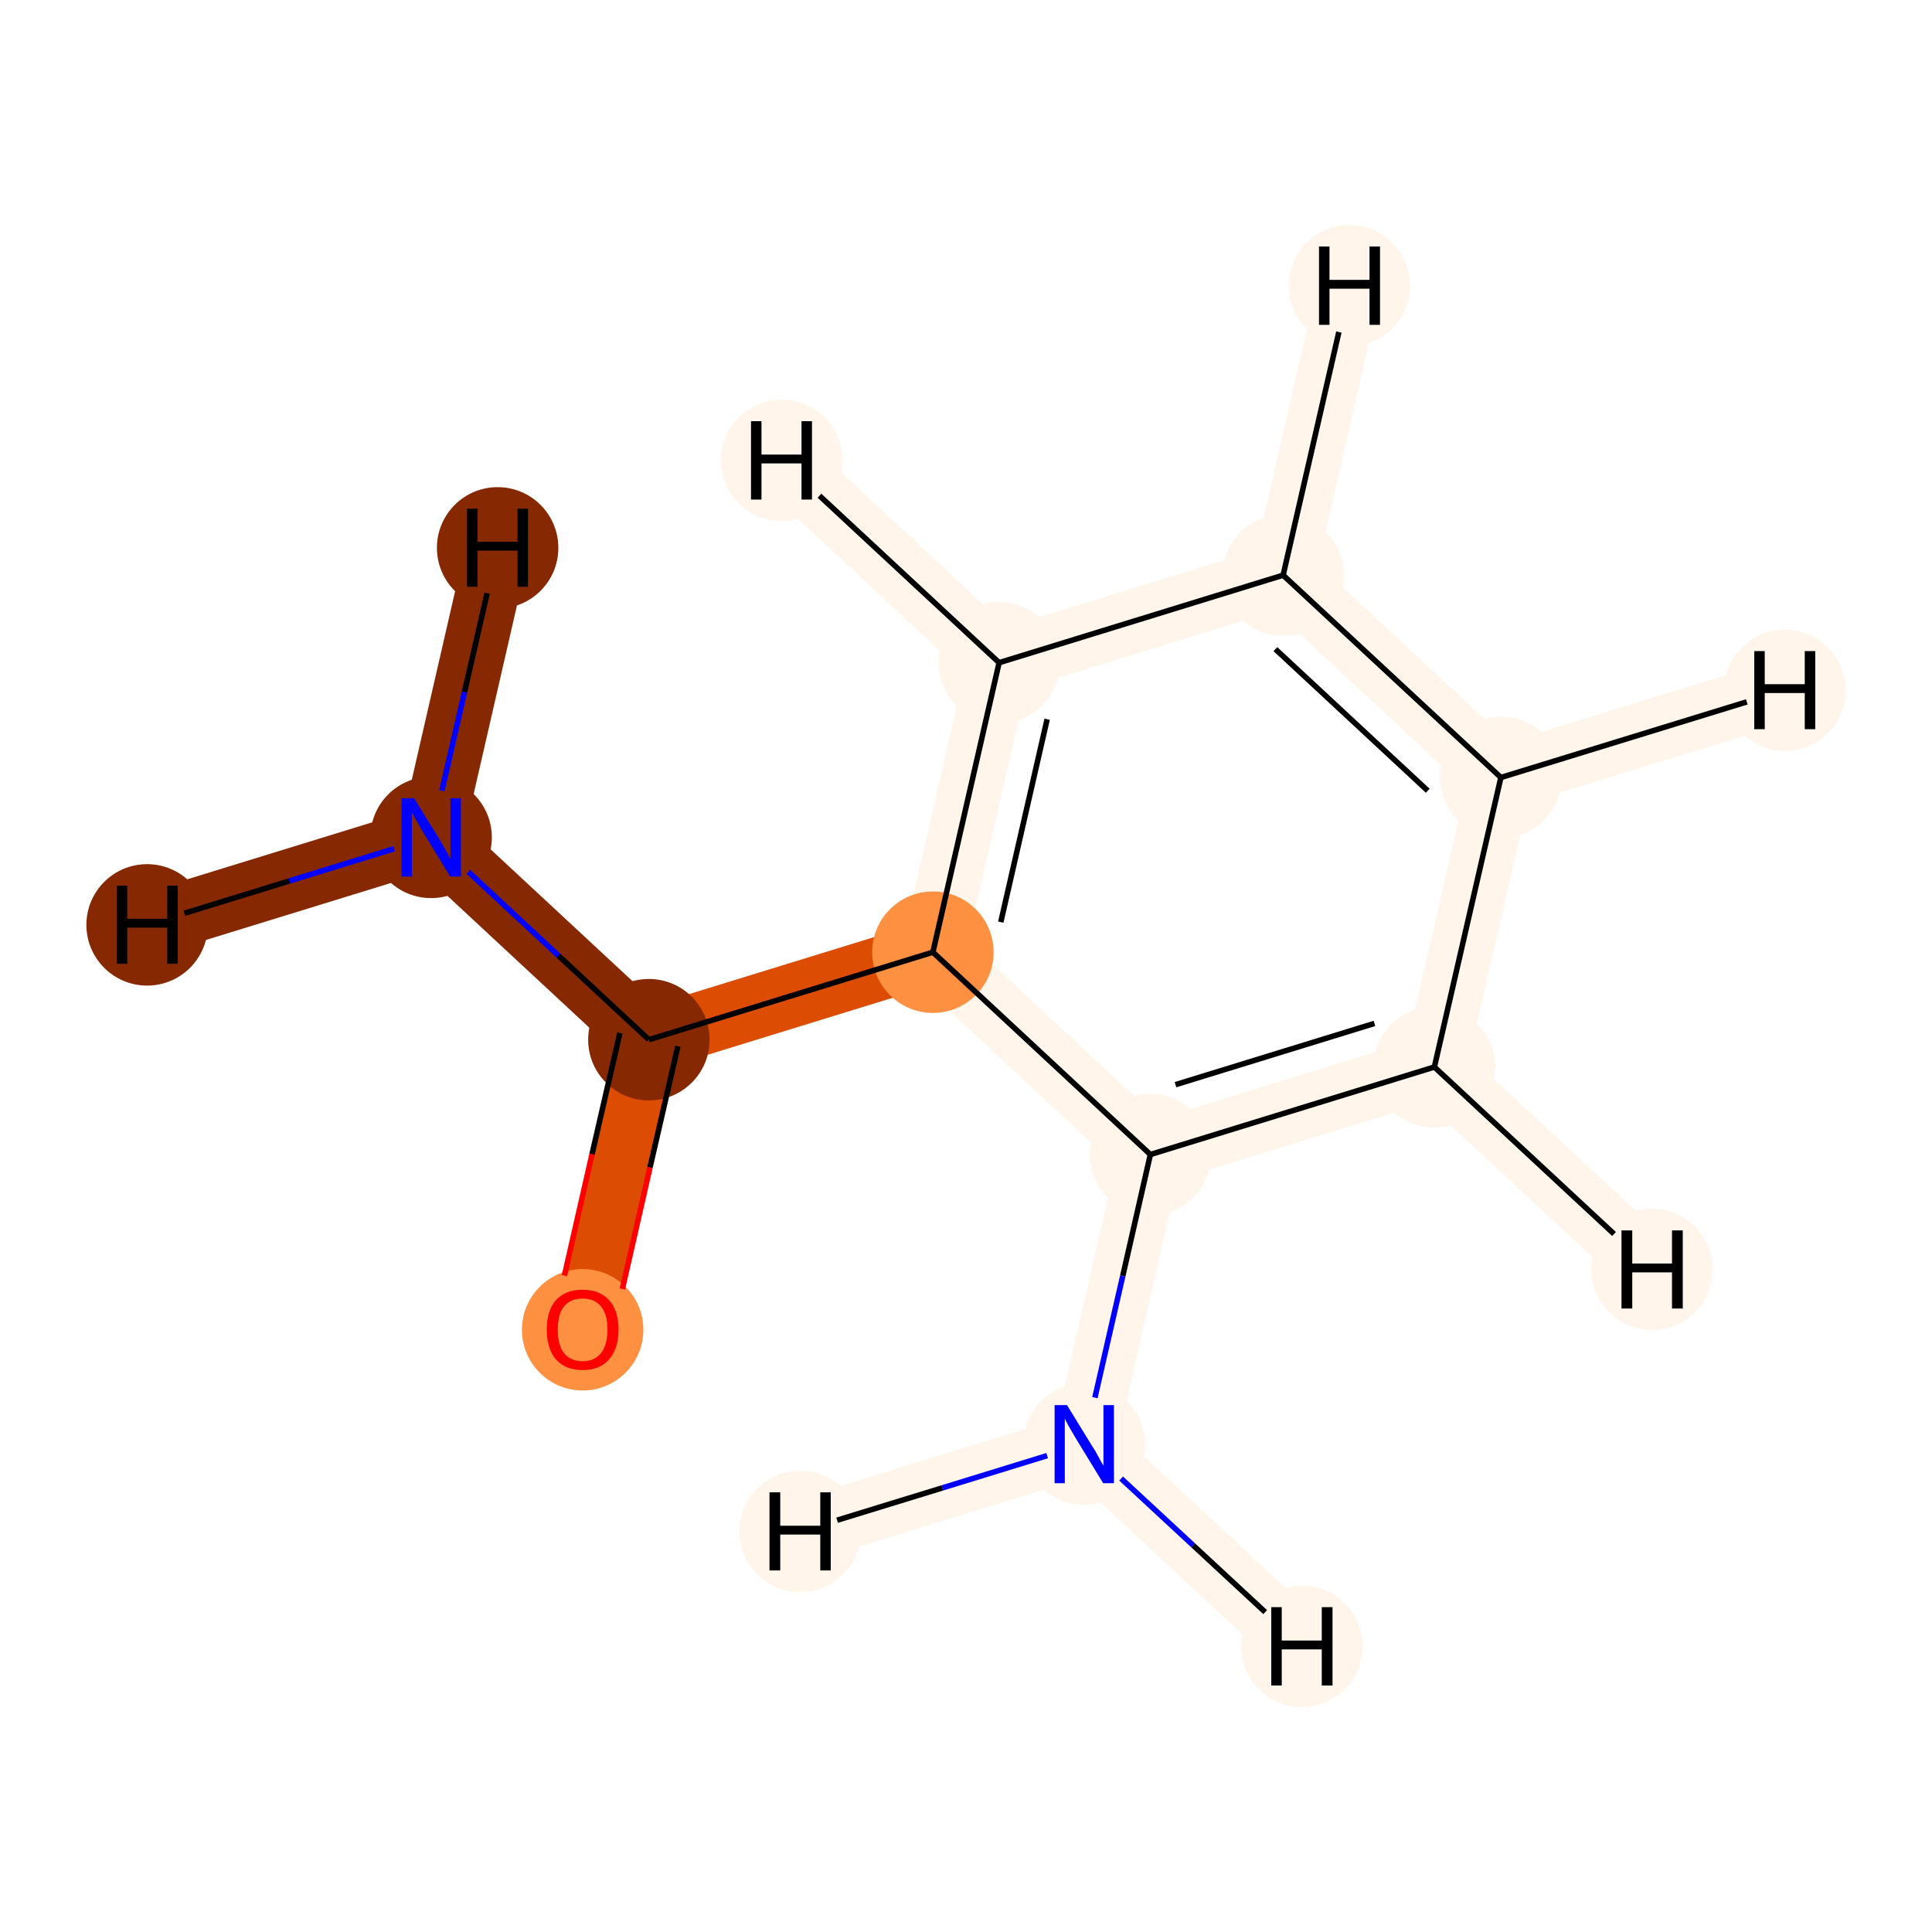 <?xml version='1.0' encoding='iso-8859-1'?>
<svg version='1.1' baseProfile='full'
              xmlns='http://www.w3.org/2000/svg'
                      xmlns:rdkit='http://www.rdkit.org/xml'
                      xmlns:xlink='http://www.w3.org/1999/xlink'
                  xml:space='preserve'
width='700px' height='700px' viewBox='0 0 700 700'>
<!-- END OF HEADER -->
<rect style='opacity:1.0;fill:#FFFFFF;stroke:none' width='700.0' height='700.0' x='0.0' y='0.0'> </rect>
<path d='M 156.2,303.4 L 235.1,376.7' style='fill:none;fill-rule:evenodd;stroke:#862903;stroke-width:23.0px;stroke-linecap:butt;stroke-linejoin:miter;stroke-opacity:1' />
<path d='M 156.2,303.4 L 53.3,335.1' style='fill:none;fill-rule:evenodd;stroke:#862903;stroke-width:23.0px;stroke-linecap:butt;stroke-linejoin:miter;stroke-opacity:1' />
<path d='M 156.2,303.4 L 180.3,198.5' style='fill:none;fill-rule:evenodd;stroke:#862903;stroke-width:23.0px;stroke-linecap:butt;stroke-linejoin:miter;stroke-opacity:1' />
<path d='M 235.1,376.7 L 211.1,481.6' style='fill:none;fill-rule:evenodd;stroke:#DC4C03;stroke-width:23.0px;stroke-linecap:butt;stroke-linejoin:miter;stroke-opacity:1' />
<path d='M 235.1,376.7 L 338.0,345.0' style='fill:none;fill-rule:evenodd;stroke:#DC4C03;stroke-width:23.0px;stroke-linecap:butt;stroke-linejoin:miter;stroke-opacity:1' />
<path d='M 338.0,345.0 L 362.0,240.1' style='fill:none;fill-rule:evenodd;stroke:#FFF5EB;stroke-width:23.0px;stroke-linecap:butt;stroke-linejoin:miter;stroke-opacity:1' />
<path d='M 338.0,345.0 L 416.8,418.3' style='fill:none;fill-rule:evenodd;stroke:#FFF5EB;stroke-width:23.0px;stroke-linecap:butt;stroke-linejoin:miter;stroke-opacity:1' />
<path d='M 362.0,240.1 L 464.9,208.4' style='fill:none;fill-rule:evenodd;stroke:#FFF5EB;stroke-width:23.0px;stroke-linecap:butt;stroke-linejoin:miter;stroke-opacity:1' />
<path d='M 362.0,240.1 L 283.2,166.8' style='fill:none;fill-rule:evenodd;stroke:#FFF5EB;stroke-width:23.0px;stroke-linecap:butt;stroke-linejoin:miter;stroke-opacity:1' />
<path d='M 464.9,208.4 L 543.8,281.7' style='fill:none;fill-rule:evenodd;stroke:#FFF5EB;stroke-width:23.0px;stroke-linecap:butt;stroke-linejoin:miter;stroke-opacity:1' />
<path d='M 464.9,208.4 L 488.9,103.5' style='fill:none;fill-rule:evenodd;stroke:#FFF5EB;stroke-width:23.0px;stroke-linecap:butt;stroke-linejoin:miter;stroke-opacity:1' />
<path d='M 543.8,281.7 L 519.7,386.6' style='fill:none;fill-rule:evenodd;stroke:#FFF5EB;stroke-width:23.0px;stroke-linecap:butt;stroke-linejoin:miter;stroke-opacity:1' />
<path d='M 543.8,281.7 L 646.7,250.1' style='fill:none;fill-rule:evenodd;stroke:#FFF5EB;stroke-width:23.0px;stroke-linecap:butt;stroke-linejoin:miter;stroke-opacity:1' />
<path d='M 519.7,386.6 L 416.8,418.3' style='fill:none;fill-rule:evenodd;stroke:#FFF5EB;stroke-width:23.0px;stroke-linecap:butt;stroke-linejoin:miter;stroke-opacity:1' />
<path d='M 519.7,386.6 L 598.6,459.9' style='fill:none;fill-rule:evenodd;stroke:#FFF5EB;stroke-width:23.0px;stroke-linecap:butt;stroke-linejoin:miter;stroke-opacity:1' />
<path d='M 416.8,418.3 L 392.8,523.2' style='fill:none;fill-rule:evenodd;stroke:#FFF5EB;stroke-width:23.0px;stroke-linecap:butt;stroke-linejoin:miter;stroke-opacity:1' />
<path d='M 392.8,523.2 L 289.9,554.9' style='fill:none;fill-rule:evenodd;stroke:#FFF5EB;stroke-width:23.0px;stroke-linecap:butt;stroke-linejoin:miter;stroke-opacity:1' />
<path d='M 392.8,523.2 L 471.7,596.5' style='fill:none;fill-rule:evenodd;stroke:#FFF5EB;stroke-width:23.0px;stroke-linecap:butt;stroke-linejoin:miter;stroke-opacity:1' />
<ellipse cx='156.2' cy='303.4' rx='21.5' ry='21.5'  style='fill:#862903;fill-rule:evenodd;stroke:#862903;stroke-width:1.0px;stroke-linecap:butt;stroke-linejoin:miter;stroke-opacity:1' />
<ellipse cx='235.1' cy='376.7' rx='21.5' ry='21.5'  style='fill:#862903;fill-rule:evenodd;stroke:#862903;stroke-width:1.0px;stroke-linecap:butt;stroke-linejoin:miter;stroke-opacity:1' />
<ellipse cx='211.1' cy='481.8' rx='21.5' ry='21.5'  style='fill:#FD9041;fill-rule:evenodd;stroke:#FD9041;stroke-width:1.0px;stroke-linecap:butt;stroke-linejoin:miter;stroke-opacity:1' />
<ellipse cx='338.0' cy='345.0' rx='21.5' ry='21.5'  style='fill:#FD9041;fill-rule:evenodd;stroke:#FD9041;stroke-width:1.0px;stroke-linecap:butt;stroke-linejoin:miter;stroke-opacity:1' />
<ellipse cx='362.0' cy='240.1' rx='21.5' ry='21.5'  style='fill:#FFF5EB;fill-rule:evenodd;stroke:#FFF5EB;stroke-width:1.0px;stroke-linecap:butt;stroke-linejoin:miter;stroke-opacity:1' />
<ellipse cx='464.9' cy='208.4' rx='21.5' ry='21.5'  style='fill:#FFF5EB;fill-rule:evenodd;stroke:#FFF5EB;stroke-width:1.0px;stroke-linecap:butt;stroke-linejoin:miter;stroke-opacity:1' />
<ellipse cx='543.8' cy='281.7' rx='21.5' ry='21.5'  style='fill:#FFF5EB;fill-rule:evenodd;stroke:#FFF5EB;stroke-width:1.0px;stroke-linecap:butt;stroke-linejoin:miter;stroke-opacity:1' />
<ellipse cx='519.7' cy='386.6' rx='21.5' ry='21.5'  style='fill:#FFF5EB;fill-rule:evenodd;stroke:#FFF5EB;stroke-width:1.0px;stroke-linecap:butt;stroke-linejoin:miter;stroke-opacity:1' />
<ellipse cx='416.8' cy='418.3' rx='21.5' ry='21.5'  style='fill:#FFF5EB;fill-rule:evenodd;stroke:#FFF5EB;stroke-width:1.0px;stroke-linecap:butt;stroke-linejoin:miter;stroke-opacity:1' />
<ellipse cx='392.8' cy='523.2' rx='21.5' ry='21.5'  style='fill:#FFF5EB;fill-rule:evenodd;stroke:#FFF5EB;stroke-width:1.0px;stroke-linecap:butt;stroke-linejoin:miter;stroke-opacity:1' />
<ellipse cx='53.3' cy='335.1' rx='21.5' ry='21.5'  style='fill:#862903;fill-rule:evenodd;stroke:#862903;stroke-width:1.0px;stroke-linecap:butt;stroke-linejoin:miter;stroke-opacity:1' />
<ellipse cx='180.3' cy='198.5' rx='21.5' ry='21.5'  style='fill:#862903;fill-rule:evenodd;stroke:#862903;stroke-width:1.0px;stroke-linecap:butt;stroke-linejoin:miter;stroke-opacity:1' />
<ellipse cx='283.2' cy='166.8' rx='21.5' ry='21.5'  style='fill:#FFF5EB;fill-rule:evenodd;stroke:#FFF5EB;stroke-width:1.0px;stroke-linecap:butt;stroke-linejoin:miter;stroke-opacity:1' />
<ellipse cx='488.9' cy='103.5' rx='21.5' ry='21.5'  style='fill:#FFF5EB;fill-rule:evenodd;stroke:#FFF5EB;stroke-width:1.0px;stroke-linecap:butt;stroke-linejoin:miter;stroke-opacity:1' />
<ellipse cx='646.7' cy='250.1' rx='21.5' ry='21.5'  style='fill:#FFF5EB;fill-rule:evenodd;stroke:#FFF5EB;stroke-width:1.0px;stroke-linecap:butt;stroke-linejoin:miter;stroke-opacity:1' />
<ellipse cx='598.6' cy='459.9' rx='21.5' ry='21.5'  style='fill:#FFF5EB;fill-rule:evenodd;stroke:#FFF5EB;stroke-width:1.0px;stroke-linecap:butt;stroke-linejoin:miter;stroke-opacity:1' />
<ellipse cx='289.9' cy='554.9' rx='21.5' ry='21.5'  style='fill:#FFF5EB;fill-rule:evenodd;stroke:#FFF5EB;stroke-width:1.0px;stroke-linecap:butt;stroke-linejoin:miter;stroke-opacity:1' />
<ellipse cx='471.7' cy='596.5' rx='21.5' ry='21.5'  style='fill:#FFF5EB;fill-rule:evenodd;stroke:#FFF5EB;stroke-width:1.0px;stroke-linecap:butt;stroke-linejoin:miter;stroke-opacity:1' />
<path class='bond-0 atom-0 atom-1' d='M 169.7,315.9 L 202.4,346.3' style='fill:none;fill-rule:evenodd;stroke:#0000FF;stroke-width:2.0px;stroke-linecap:butt;stroke-linejoin:miter;stroke-opacity:1' />
<path class='bond-0 atom-0 atom-1' d='M 202.4,346.3 L 235.1,376.7' style='fill:none;fill-rule:evenodd;stroke:#000000;stroke-width:2.0px;stroke-linecap:butt;stroke-linejoin:miter;stroke-opacity:1' />
<path class='bond-10 atom-0 atom-10' d='M 142.8,307.5 L 104.8,319.2' style='fill:none;fill-rule:evenodd;stroke:#0000FF;stroke-width:2.0px;stroke-linecap:butt;stroke-linejoin:miter;stroke-opacity:1' />
<path class='bond-10 atom-0 atom-10' d='M 104.8,319.2 L 66.8,330.9' style='fill:none;fill-rule:evenodd;stroke:#000000;stroke-width:2.0px;stroke-linecap:butt;stroke-linejoin:miter;stroke-opacity:1' />
<path class='bond-11 atom-0 atom-11' d='M 160.1,286.5 L 168.3,250.7' style='fill:none;fill-rule:evenodd;stroke:#0000FF;stroke-width:2.0px;stroke-linecap:butt;stroke-linejoin:miter;stroke-opacity:1' />
<path class='bond-11 atom-0 atom-11' d='M 168.3,250.7 L 176.5,214.9' style='fill:none;fill-rule:evenodd;stroke:#000000;stroke-width:2.0px;stroke-linecap:butt;stroke-linejoin:miter;stroke-opacity:1' />
<path class='bond-1 atom-1 atom-2' d='M 224.6,374.3 L 214.5,418.2' style='fill:none;fill-rule:evenodd;stroke:#000000;stroke-width:2.0px;stroke-linecap:butt;stroke-linejoin:miter;stroke-opacity:1' />
<path class='bond-1 atom-1 atom-2' d='M 214.5,418.2 L 204.5,462.2' style='fill:none;fill-rule:evenodd;stroke:#FF0000;stroke-width:2.0px;stroke-linecap:butt;stroke-linejoin:miter;stroke-opacity:1' />
<path class='bond-1 atom-1 atom-2' d='M 245.6,379.1 L 235.5,423.0' style='fill:none;fill-rule:evenodd;stroke:#000000;stroke-width:2.0px;stroke-linecap:butt;stroke-linejoin:miter;stroke-opacity:1' />
<path class='bond-1 atom-1 atom-2' d='M 235.5,423.0 L 225.5,467.0' style='fill:none;fill-rule:evenodd;stroke:#FF0000;stroke-width:2.0px;stroke-linecap:butt;stroke-linejoin:miter;stroke-opacity:1' />
<path class='bond-2 atom-1 atom-3' d='M 235.1,376.7 L 338.0,345.0' style='fill:none;fill-rule:evenodd;stroke:#000000;stroke-width:2.0px;stroke-linecap:butt;stroke-linejoin:miter;stroke-opacity:1' />
<path class='bond-3 atom-3 atom-4' d='M 338.0,345.0 L 362.0,240.1' style='fill:none;fill-rule:evenodd;stroke:#000000;stroke-width:2.0px;stroke-linecap:butt;stroke-linejoin:miter;stroke-opacity:1' />
<path class='bond-3 atom-3 atom-4' d='M 362.6,334.1 L 379.4,260.6' style='fill:none;fill-rule:evenodd;stroke:#000000;stroke-width:2.0px;stroke-linecap:butt;stroke-linejoin:miter;stroke-opacity:1' />
<path class='bond-9 atom-8 atom-3' d='M 416.8,418.3 L 338.0,345.0' style='fill:none;fill-rule:evenodd;stroke:#000000;stroke-width:2.0px;stroke-linecap:butt;stroke-linejoin:miter;stroke-opacity:1' />
<path class='bond-4 atom-4 atom-5' d='M 362.0,240.1 L 464.9,208.4' style='fill:none;fill-rule:evenodd;stroke:#000000;stroke-width:2.0px;stroke-linecap:butt;stroke-linejoin:miter;stroke-opacity:1' />
<path class='bond-12 atom-4 atom-12' d='M 362.0,240.1 L 296.9,179.6' style='fill:none;fill-rule:evenodd;stroke:#000000;stroke-width:2.0px;stroke-linecap:butt;stroke-linejoin:miter;stroke-opacity:1' />
<path class='bond-5 atom-5 atom-6' d='M 464.9,208.4 L 543.8,281.7' style='fill:none;fill-rule:evenodd;stroke:#000000;stroke-width:2.0px;stroke-linecap:butt;stroke-linejoin:miter;stroke-opacity:1' />
<path class='bond-5 atom-5 atom-6' d='M 462.1,235.2 L 517.3,286.5' style='fill:none;fill-rule:evenodd;stroke:#000000;stroke-width:2.0px;stroke-linecap:butt;stroke-linejoin:miter;stroke-opacity:1' />
<path class='bond-13 atom-5 atom-13' d='M 464.9,208.4 L 485.1,120.3' style='fill:none;fill-rule:evenodd;stroke:#000000;stroke-width:2.0px;stroke-linecap:butt;stroke-linejoin:miter;stroke-opacity:1' />
<path class='bond-6 atom-6 atom-7' d='M 543.8,281.7 L 519.7,386.6' style='fill:none;fill-rule:evenodd;stroke:#000000;stroke-width:2.0px;stroke-linecap:butt;stroke-linejoin:miter;stroke-opacity:1' />
<path class='bond-14 atom-6 atom-14' d='M 543.8,281.7 L 632.9,254.3' style='fill:none;fill-rule:evenodd;stroke:#000000;stroke-width:2.0px;stroke-linecap:butt;stroke-linejoin:miter;stroke-opacity:1' />
<path class='bond-7 atom-7 atom-8' d='M 519.7,386.6 L 416.8,418.3' style='fill:none;fill-rule:evenodd;stroke:#000000;stroke-width:2.0px;stroke-linecap:butt;stroke-linejoin:miter;stroke-opacity:1' />
<path class='bond-7 atom-7 atom-8' d='M 498.0,370.8 L 425.9,393.0' style='fill:none;fill-rule:evenodd;stroke:#000000;stroke-width:2.0px;stroke-linecap:butt;stroke-linejoin:miter;stroke-opacity:1' />
<path class='bond-15 atom-7 atom-15' d='M 519.7,386.6 L 584.8,447.1' style='fill:none;fill-rule:evenodd;stroke:#000000;stroke-width:2.0px;stroke-linecap:butt;stroke-linejoin:miter;stroke-opacity:1' />
<path class='bond-8 atom-8 atom-9' d='M 416.8,418.3 L 406.8,462.3' style='fill:none;fill-rule:evenodd;stroke:#000000;stroke-width:2.0px;stroke-linecap:butt;stroke-linejoin:miter;stroke-opacity:1' />
<path class='bond-8 atom-8 atom-9' d='M 406.8,462.3 L 396.7,506.4' style='fill:none;fill-rule:evenodd;stroke:#0000FF;stroke-width:2.0px;stroke-linecap:butt;stroke-linejoin:miter;stroke-opacity:1' />
<path class='bond-16 atom-9 atom-16' d='M 379.4,527.4 L 341.4,539.1' style='fill:none;fill-rule:evenodd;stroke:#0000FF;stroke-width:2.0px;stroke-linecap:butt;stroke-linejoin:miter;stroke-opacity:1' />
<path class='bond-16 atom-9 atom-16' d='M 341.4,539.1 L 303.3,550.8' style='fill:none;fill-rule:evenodd;stroke:#000000;stroke-width:2.0px;stroke-linecap:butt;stroke-linejoin:miter;stroke-opacity:1' />
<path class='bond-17 atom-9 atom-17' d='M 406.2,535.7 L 432.3,559.9' style='fill:none;fill-rule:evenodd;stroke:#0000FF;stroke-width:2.0px;stroke-linecap:butt;stroke-linejoin:miter;stroke-opacity:1' />
<path class='bond-17 atom-9 atom-17' d='M 432.3,559.9 L 458.4,584.1' style='fill:none;fill-rule:evenodd;stroke:#000000;stroke-width:2.0px;stroke-linecap:butt;stroke-linejoin:miter;stroke-opacity:1' />
<path  class='atom-0' d='M 150.0 289.2
L 159.3 304.2
Q 160.2 305.7, 161.7 308.4
Q 163.1 311.1, 163.2 311.2
L 163.2 289.2
L 167.0 289.2
L 167.0 317.6
L 163.1 317.6
L 153.1 301.2
Q 152.0 299.2, 150.7 297.0
Q 149.5 294.8, 149.2 294.2
L 149.2 317.6
L 145.5 317.6
L 145.5 289.2
L 150.0 289.2
' fill='#0000FF'/>
<path  class='atom-2' d='M 198.1 481.7
Q 198.1 474.9, 201.4 471.1
Q 204.8 467.3, 211.1 467.3
Q 217.3 467.3, 220.7 471.1
Q 224.1 474.9, 224.1 481.7
Q 224.1 488.6, 220.7 492.5
Q 217.3 496.4, 211.1 496.4
Q 204.8 496.4, 201.4 492.5
Q 198.1 488.6, 198.1 481.7
M 211.1 493.2
Q 215.4 493.2, 217.7 490.3
Q 220.1 487.4, 220.1 481.7
Q 220.1 476.1, 217.7 473.3
Q 215.4 470.5, 211.1 470.5
Q 206.7 470.5, 204.4 473.3
Q 202.1 476.1, 202.1 481.7
Q 202.1 487.4, 204.4 490.3
Q 206.7 493.2, 211.1 493.2
' fill='#FF0000'/>
<path  class='atom-9' d='M 386.6 509.1
L 395.8 524.1
Q 396.8 525.5, 398.2 528.2
Q 399.7 530.9, 399.8 531.1
L 399.8 509.1
L 403.6 509.1
L 403.6 537.4
L 399.7 537.4
L 389.7 521.0
Q 388.6 519.1, 387.3 516.9
Q 386.1 514.7, 385.8 514.0
L 385.8 537.4
L 382.1 537.4
L 382.1 509.1
L 386.6 509.1
' fill='#0000FF'/>
<path  class='atom-10' d='M 42.3 320.9
L 46.1 320.9
L 46.1 332.9
L 60.6 332.9
L 60.6 320.9
L 64.4 320.9
L 64.4 349.2
L 60.6 349.2
L 60.6 336.1
L 46.1 336.1
L 46.1 349.2
L 42.3 349.2
L 42.3 320.9
' fill='#000000'/>
<path  class='atom-11' d='M 169.2 184.3
L 173.0 184.3
L 173.0 196.3
L 187.5 196.3
L 187.5 184.3
L 191.3 184.3
L 191.3 212.6
L 187.5 212.6
L 187.5 199.5
L 173.0 199.5
L 173.0 212.6
L 169.2 212.6
L 169.2 184.3
' fill='#000000'/>
<path  class='atom-12' d='M 272.1 152.6
L 275.9 152.6
L 275.9 164.7
L 290.4 164.7
L 290.4 152.6
L 294.2 152.6
L 294.2 181.0
L 290.4 181.0
L 290.4 167.9
L 275.9 167.9
L 275.9 181.0
L 272.1 181.0
L 272.1 152.6
' fill='#000000'/>
<path  class='atom-13' d='M 477.9 89.3
L 481.7 89.3
L 481.7 101.4
L 496.2 101.4
L 496.2 89.3
L 500.0 89.3
L 500.0 117.7
L 496.2 117.7
L 496.2 104.6
L 481.7 104.6
L 481.7 117.7
L 477.9 117.7
L 477.9 89.3
' fill='#000000'/>
<path  class='atom-14' d='M 635.6 235.9
L 639.4 235.9
L 639.4 247.9
L 653.9 247.9
L 653.9 235.9
L 657.7 235.9
L 657.7 264.2
L 653.9 264.2
L 653.9 251.1
L 639.4 251.1
L 639.4 264.2
L 635.6 264.2
L 635.6 235.9
' fill='#000000'/>
<path  class='atom-15' d='M 587.5 445.8
L 591.4 445.8
L 591.4 457.8
L 605.8 457.8
L 605.8 445.8
L 609.7 445.8
L 609.7 474.1
L 605.8 474.1
L 605.8 461.0
L 591.4 461.0
L 591.4 474.1
L 587.5 474.1
L 587.5 445.8
' fill='#000000'/>
<path  class='atom-16' d='M 278.8 540.7
L 282.7 540.7
L 282.7 552.8
L 297.2 552.8
L 297.2 540.7
L 301.0 540.7
L 301.0 569.0
L 297.2 569.0
L 297.2 556.0
L 282.7 556.0
L 282.7 569.0
L 278.8 569.0
L 278.8 540.7
' fill='#000000'/>
<path  class='atom-17' d='M 460.6 582.3
L 464.4 582.3
L 464.4 594.4
L 478.9 594.4
L 478.9 582.3
L 482.8 582.3
L 482.8 610.7
L 478.9 610.7
L 478.9 597.6
L 464.4 597.6
L 464.4 610.7
L 460.6 610.7
L 460.6 582.3
' fill='#000000'/>
</svg>
